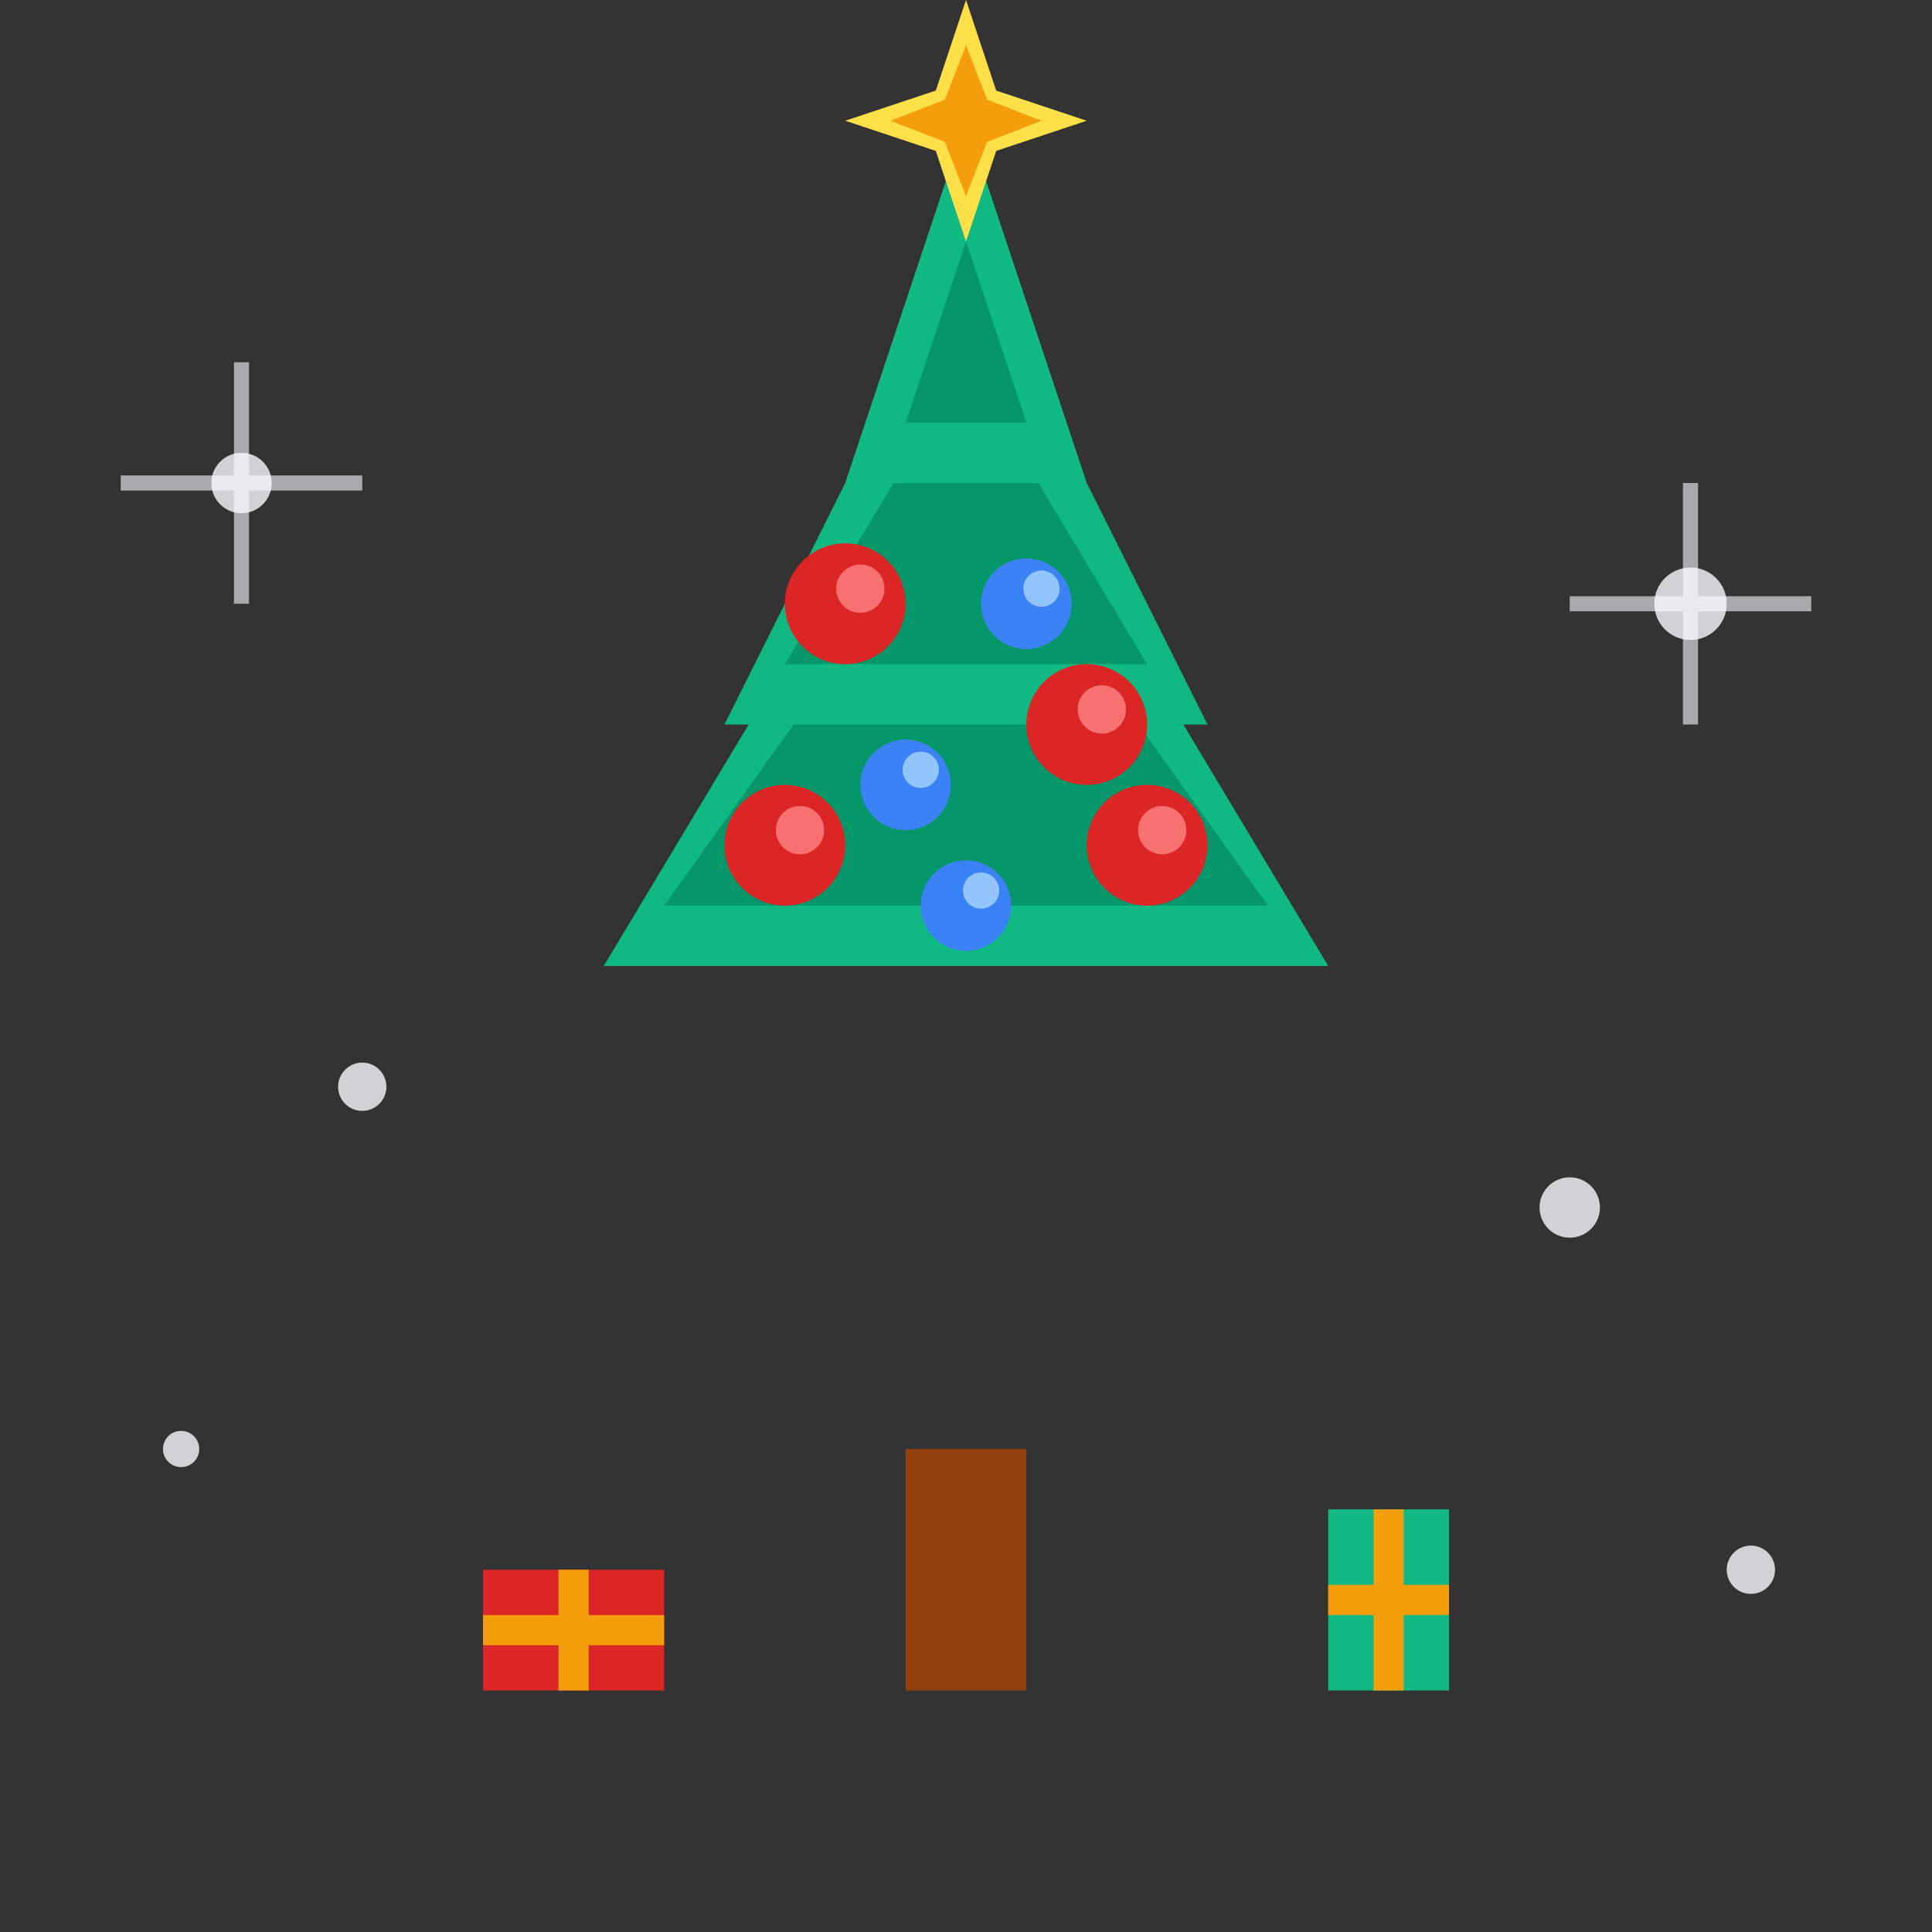 <svg width="64" height="64" viewBox="0 0 64 64" fill="none" xmlns="http://www.w3.org/2000/svg">
  <rect x="0" y="0" width="64" height="64" fill="#333333" stroke="none"/>
  <!-- Christmas Tree -->
  <!-- Tree trunk -->
  <rect x="30" y="48" width="4" height="8" fill="#92400E"/>
  
  <!-- Tree layers (bottom to top) -->
  <polygon points="32,12 20,32 44,32" fill="#10B981"/>
  <polygon points="32,16 22,30 42,30" fill="#059669"/>
  <polygon points="32,8 24,24 40,24" fill="#10B981"/>
  <polygon points="32,12 26,22 38,22" fill="#059669"/>
  <polygon points="32,4 28,16 36,16" fill="#10B981"/>
  <polygon points="32,8 30,14 34,14" fill="#059669"/>
  
  <!-- Star on top -->
  <g transform="translate(32, 4)">
    <polygon points="0,-4 1,-1 4,0 1,1 0,4 -1,1 -4,0 -1,-1" fill="#FDE047"/>
    <polygon points="0,-2.5 0.7,-0.7 2.5,0 0.7,0.7 0,2.5 -0.7,0.7 -2.5,0 -0.7,-0.7" fill="#F59E0B"/>
  </g>
  
  <!-- Christmas ornaments -->
  <g fill="#DC2626">
    <circle cx="28" cy="20" r="2"/>
    <circle cx="36" cy="24" r="2"/>
    <circle cx="26" cy="28" r="2"/>
    <circle cx="38" cy="28" r="2"/>
  </g>
  
  <!-- Ornament highlights -->
  <g fill="#F87171">
    <circle cx="28.5" cy="19.5" r="0.8"/>
    <circle cx="36.5" cy="23.5" r="0.8"/>
    <circle cx="26.5" cy="27.5" r="0.8"/>
    <circle cx="38.5" cy="27.5" r="0.8"/>
  </g>
  
  <!-- Blue ornaments -->
  <g fill="#3B82F6">
    <circle cx="30" cy="26" r="1.5"/>
    <circle cx="34" cy="20" r="1.5"/>
    <circle cx="32" cy="30" r="1.5"/>
  </g>
  
  <!-- Blue ornament highlights -->
  <g fill="#93C5FD">
    <circle cx="30.5" cy="25.5" r="0.6"/>
    <circle cx="34.5" cy="19.5" r="0.6"/>
    <circle cx="32.5" cy="29.5" r="0.6"/>
  </g>
  
  <!-- Presents under tree -->
  <g transform="translate(16, 52)">
    <!-- Present 1 -->
    <rect x="0" y="0" width="6" height="4" fill="#DC2626"/>
    <rect x="2.5" y="0" width="1" height="4" fill="#F59E0B"/>
    <rect x="0" y="1.5" width="6" height="1" fill="#F59E0B"/>
  </g>
  
  <g transform="translate(44, 50)">
    <!-- Present 2 -->
    <rect x="0" y="0" width="4" height="6" fill="#10B981"/>
    <rect x="1.5" y="0" width="1" height="6" fill="#F59E0B"/>
    <rect x="0" y="2.5" width="4" height="1" fill="#F59E0B"/>
  </g>
  
  <!-- Snow/sparkles -->
  <g fill="#F8FAFC" opacity="0.8">
    <circle cx="8" cy="16" r="1"/>
    <circle cx="56" cy="20" r="1.2"/>
    <circle cx="12" cy="36" r="0.8"/>
    <circle cx="52" cy="40" r="1"/>
    <circle cx="6" cy="48" r="0.6"/>
    <circle cx="58" cy="52" r="0.8"/>
  </g>
  
  <!-- Sparkle effects -->
  <g stroke="#F8FAFC" stroke-width="0.5" opacity="0.6">
    <line x1="8" y1="12" x2="8" y2="20"/>
    <line x1="4" y1="16" x2="12" y2="16"/>
    <line x1="56" y1="16" x2="56" y2="24"/>
    <line x1="52" y1="20" x2="60" y2="20"/>
  </g>
</svg>